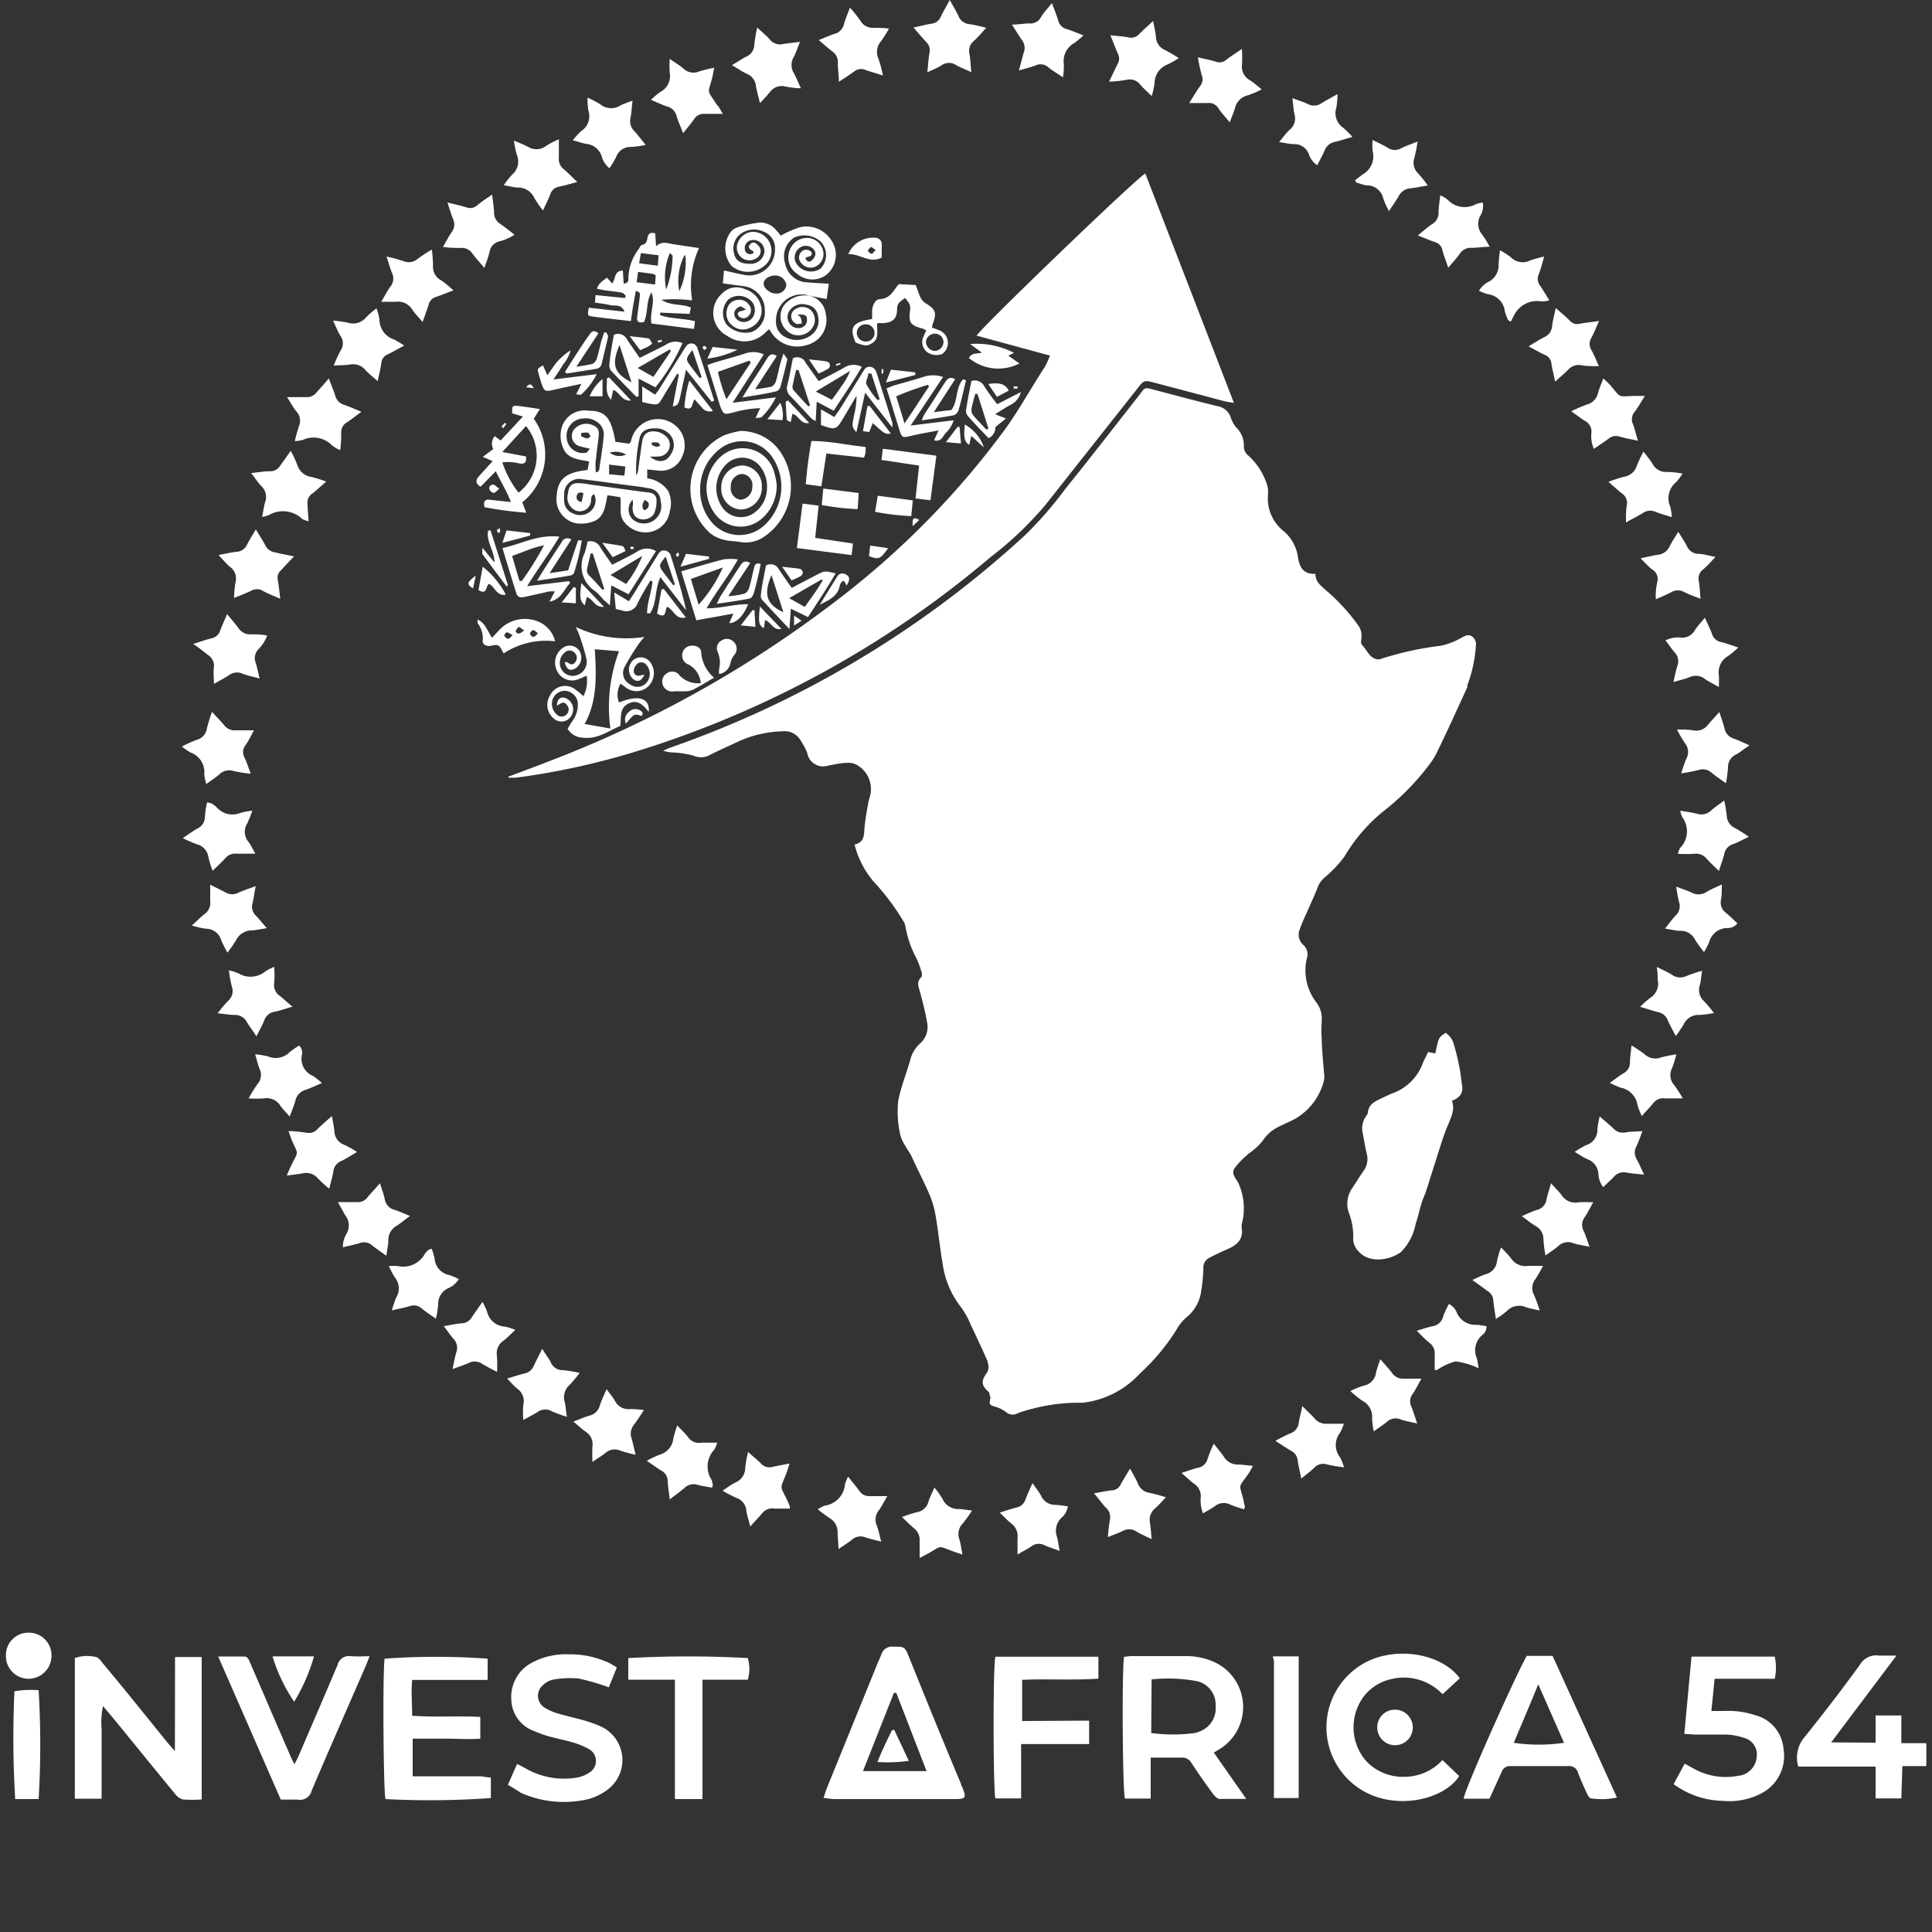 <svg id="Layer_1" data-name="Layer 1" xmlns="http://www.w3.org/2000/svg" viewBox="0 0 150 150"><rect x="0" y="0" width="150" height="150" fill="#333333" stroke="none"/><defs><style>.cls-1{fill:#fff;}</style></defs><path class="cls-1" d="M76.81,108.11c-.62-.51-.66-.88-.22-1.48a.82.82,0,0,0,.16-.52,2,2,0,0,0-.2-.71c-.38-.85-.78-1.7-1.18-2.54a6.16,6.16,0,0,0-.75-1.36A7.07,7.07,0,0,1,73.17,98c-.2-1.14-.31-2.3-.5-3.44a7.77,7.77,0,0,0-.43-1.64c-.44-1.06-1-2.1-1.47-3.15-.14-.28-.34-.54-.49-.82a2.81,2.81,0,0,1-.39-.87,8.1,8.1,0,0,1-.15-2.63c.23-1.15.69-2.24,1-3.4A2.68,2.68,0,0,1,71.45,81,1.69,1.69,0,0,0,72,79.49c-.14-.82-.34-1.63-.56-2.44-.11-.41-.32-.77.07-1.16.1-.09.08-.37,0-.55a6.66,6.66,0,0,0-.39-1A8.21,8.21,0,0,1,70.31,72a1.16,1.16,0,0,0-.21-.54,18,18,0,0,0-2.26-3,7.06,7.06,0,0,1-1.49-2.89c.72-.17.73-.65.76-1.2a19.14,19.14,0,0,1,.3-2c0-.17.09-.33.12-.5a2.14,2.14,0,0,0-1.06-2.51,1.28,1.28,0,0,0-.7-.13c-.49,0-1,.13-1.47.21a1.25,1.25,0,0,1-1.63-1,5.78,5.78,0,0,0-.54-1,1.43,1.43,0,0,0-1.4-.66,8.76,8.76,0,0,0-3.23.71c-.78.37-1.57.71-2.34,1.1a1.43,1.43,0,0,1-1.32.08,7,7,0,0,0-1.67-.25,2.5,2.5,0,0,1-.68-.14c.19-.08.37-.17.57-.24A79.17,79.17,0,0,0,79.61,41.53,29.36,29.36,0,0,0,82.68,38c1.93-2.4,3.82-4.84,5.73-7.27.53-.68.36-.69,1.34-.43,1.59.42,3.19.85,4.8,1.24a1.29,1.29,0,0,1,1,.86,2.45,2.45,0,0,0,.42.78,1.93,1.93,0,0,1,.6,1.52.91.91,0,0,0,.36.68,5.12,5.12,0,0,1,1.4,2.13,2,2,0,0,1,.12.87,3.22,3.22,0,0,0,1.17,2.82,3.27,3.27,0,0,1,1.16,2.09c.12.77.42,1.31,1.35,1.26,0,.66.44.92.84,1.3a15,15,0,0,1,2.52,2.76,1.37,1.37,0,0,1,.22.83c0,.24-.13.46.07.67.35.37.53.92,1.08,1.07a.72.72,0,0,0,.43-.05,25,25,0,0,1,4.61-1,5.67,5.67,0,0,0,1.63-.65c.26-.13.47-.25.74-.08a.73.73,0,0,1,.32.7,10.74,10.74,0,0,1-.67,3.12,1.21,1.21,0,0,1,0,.14c-.77,1.67-1.53,3.36-2.33,5a6.25,6.25,0,0,1-.8,1.24A19.2,19.2,0,0,1,107.39,63a13.12,13.12,0,0,0-3,3.49,9.35,9.35,0,0,1-1.56,1.65,1.84,1.84,0,0,0-.53.76c-.25.67-.57,1.31-.86,2a12.65,12.65,0,0,0-.59,1.43,1.09,1.09,0,0,0,.38,1.07,1,1,0,0,1,.22,1.06,4.09,4.09,0,0,0,.79,3.42,2,2,0,0,1,.38,1.23c0,.5-.07,1,0,1.48,0,.89.11,1.77.17,2.66a1.81,1.81,0,0,1,0,.65,4.8,4.8,0,0,1-2.19,2.94c-.46.25-.94.44-1.4.68a3.09,3.09,0,0,0-1.19,1.08,4.1,4.1,0,0,1-.73.71c-.16.15-.36.26-.51.42a5.75,5.75,0,0,0-.94,1c-.27.48.24.86.38,1.27a4.71,4.71,0,0,1,.21,3,1.3,1.3,0,0,0,0,.44c.09.84-.43,1.24-1.11,1.54-.5.22-1,.45-1.46.7a.83.83,0,0,0-.42.8,13,13,0,0,1-.17,1.76,3.12,3.12,0,0,1-1.1,2,3.58,3.58,0,0,0-.82,1,16.14,16.14,0,0,1-2.83,3.39,7.11,7.11,0,0,1-4.46,2.28,14.32,14.32,0,0,0-3.92.47,10.19,10.19,0,0,0-1.11.34.77.77,0,0,1-.88-.06,2.39,2.39,0,0,0-.77-.41c-.57-.18-.58-.16-.47-.75Q76.8,108.2,76.81,108.11Z"/><path class="cls-1" d="M39.47,60.3c1.06-.4,2.12-.79,3.17-1.2A88.42,88.42,0,0,0,64.8,46.74,65.27,65.27,0,0,0,78.06,33.29c1.11-1.54,2-3.19,3.06-4.8a7.63,7.63,0,0,0,.4-.88l-5.7-1.55c.44-.71,12.43-12.25,13.1-12.59L95.8,31.28c-.32-.05-.53-.08-.74-.13L89.7,29.73c-.88-.23-.88-.23-1.42.47l-7.16,9.06a27.34,27.34,0,0,1-4.22,4,78,78,0,0,1-27.25,15,57.22,57.22,0,0,1-9.59,2.12c-.19,0-.39,0-.58,0Z"/><path class="cls-1" d="M110.87,81.68l.57.11c.25-1.24.25-1.24.8-1.6a1.56,1.56,0,0,1,.65.94c.16.54.29,1.09.4,1.64s.15,1,.23,1.52-.13.93-.79,1.17a2.65,2.65,0,0,1,.1.55,2.75,2.75,0,0,1-.15.69c-.17.46-.38.9-.54,1.36-.27.76-.5,1.54-.75,2.31s-.44,1.41-.67,2.11c-.11.33-.27.64-.37,1-.16.51-.25,1-.44,1.55a4.25,4.25,0,0,1-1.13,2.17c-.82.62-2.41.92-3.26,0a1.43,1.43,0,0,1-.46-1,5,5,0,0,0-.32-2,2.11,2.11,0,0,1,.28-2c.29-.43.55-.88.85-1.3a1.54,1.54,0,0,0,.24-1.33c-.12-.53-.21-1.06-.31-1.6a1.59,1.59,0,0,1,.28-1.33c0-.06.11-.12.11-.19.06-.85.75-1,1.36-1.32.23-.1.45-.21.68-.29a3.91,3.91,0,0,0,2.26-2.36C110.6,82.24,110.73,82,110.87,81.68Z"/><path class="cls-1" d="M13.59,128.65h2.07v11.06a10.22,10.22,0,0,1-1.47,0,1.2,1.2,0,0,1-.62-.46c-1.55-1.88-3.09-3.78-4.63-5.67L8,132.46a5.93,5.93,0,0,0-.11,1.8c0,.59,0,1.19,0,1.78v3.61H5.81q0-5.47,0-10.92a2.91,2.91,0,0,1,1.59-.09c.22,0,.43.3.59.51,1.68,2,3.34,4.08,5,6.13l.59.68Z"/><path class="cls-1" d="M94.24,136.07l2.52,3.6c-.81,0-1.45,0-2.07,0-.19,0-.4-.25-.54-.43-.57-.78-1.12-1.56-1.65-2.37a.81.81,0,0,0-.78-.41c-.76,0-1.52,0-2.38,0v3.18h-2c-.18-.48-.25-9.82-.07-11a4.87,4.87,0,0,1,.55-.06h4.29a5.2,5.2,0,0,1,2.35.55,3.84,3.84,0,0,1,.31,6.62Zm-4.86-1.52a12.49,12.49,0,0,0,3.4,0,1.31,1.31,0,0,0,.28-.09,1.92,1.92,0,0,0,1.32-2A1.87,1.87,0,0,0,93,130.54a12,12,0,0,0-3.59-.15Z"/><path class="cls-1" d="M63.94,139.59c.12-.36.18-.57.26-.77l4-9.84c.07-.16.15-.32.21-.48a.88.88,0,0,1,1-.65c.79,0,.84,0,1.15.76q2,5,4.06,9.91c0,.1.07.19.11.28.31.79.25.88-.62.88H64.83C64.57,139.68,64.31,139.63,63.94,139.59Zm8-2.08-2.35-6.07H69.4L67,137.51Z"/><path class="cls-1" d="M38.11,138v1.6a66.26,66.26,0,0,1-8.18.08c-.16-.51-.23-9.76-.07-10.9a55.05,55.05,0,0,1,8,0v1.65H32c-.09.94,0,1.81,0,2.78,1.78.13,3.52,0,5.29.09v1.69c-.87.07-1.75,0-2.63,0s-1.71,0-2.62,0v2.92c.28,0,.55,0,.81,0h4.51C37.53,137.93,37.8,138,38.11,138Z"/><path class="cls-1" d="M59.71,25.56l-.24.21a2.28,2.28,0,0,1-3,.31,2,2,0,0,1-.42-3.28,1.55,1.55,0,0,1,1.78-.35A1.8,1.8,0,0,1,59.13,24a1.44,1.44,0,0,1-.86,1.43,1.24,1.24,0,0,1-1.45-.19A1.16,1.16,0,0,1,56.45,24a.91.91,0,0,1,.77-.71.9.9,0,0,1,.92.36.64.64,0,0,1-.32,1.05.53.53,0,0,1-.48-.17c-.14-.21,0-.36.26-.39l.33-.11c-.23-.12-.39-.27-.48-.23a.73.73,0,0,0-.41.36c-.17.49.35.95.89.82a.85.85,0,0,0,.66-.73,1,1,0,0,0-.4-1,1.34,1.34,0,0,0-1.64,0,1.56,1.56,0,0,0-.17,1.91,2,2,0,0,0,2,.61,1.65,1.65,0,0,0,1-1.67,1.86,1.86,0,0,0-1.65-1.88L56.12,22l.09-1c.61.13,1.13.27,1.66.36a2,2,0,0,0,2.3-2.05,1.37,1.37,0,0,0-.89-1.33,1.78,1.78,0,0,0-1.82.21A1.43,1.43,0,0,0,57,19.71c.11.53.52.77,1.18.77a1.08,1.08,0,0,0,1.14-.76.86.86,0,0,0-1-1.07.62.62,0,0,0-.49.72.41.41,0,0,0,.67.27c0-.07,0-.14-.05-.15-.26-.13-.44-.32-.17-.56s.46,0,.63.17a.61.61,0,0,1-.13.91,1,1,0,0,1-1.11.06,1,1,0,0,1-.45-1A1.32,1.32,0,0,1,58.42,18a1.45,1.45,0,0,1,1.4,1,1.49,1.49,0,0,1-.5,1.66,2,2,0,0,1-2.51,0A2.14,2.14,0,0,1,56.74,18a1.15,1.15,0,0,1,.54-.36,10.45,10.45,0,0,1,1.66-.36,1.58,1.58,0,0,1,1.31.58,5.42,5.42,0,0,1,.37.44,7.23,7.23,0,0,1,1.5-.66,2.28,2.28,0,0,1,2.35.91,2,2,0,0,1-.33,2.8,1.81,1.81,0,0,1-2.26-.1,1.52,1.52,0,0,1-.54-1.9,1.44,1.44,0,0,1,1.49-.87,1.3,1.3,0,0,1,1.1,1.14,1.08,1.08,0,0,1-.69,1.11.93.93,0,0,1-1.05-.33.62.62,0,0,1,.28-1,.58.58,0,0,1,.5.14c.15.22,0,.36-.25.4a.82.82,0,0,0-.19.09c.08.27.28.34.45.22a.8.8,0,0,0,.33-.52c0-.44-.5-.75-1-.61a.93.93,0,0,0-.55,1.21,1.34,1.34,0,0,0,1.94.53,1.51,1.51,0,0,0,0-2.12,1.92,1.92,0,0,0-2.07-.28,1.75,1.75,0,0,0-.67,2,1.79,1.79,0,0,0,1.72,1.46c.54.05,1.07.07,1.67.11l-.17,1.19c-.58-.12-1.11-.2-1.62-.34a2,2,0,0,0-2.31,2,1.32,1.32,0,0,0,.78,1.32A1.85,1.85,0,0,0,63,26a1.36,1.36,0,0,0,.51-1.45,1,1,0,0,0-.88-.89,1.2,1.2,0,0,0-1.27.38.89.89,0,0,0-.11,1,.82.82,0,0,0,.8.43.62.62,0,0,0,.6-.7c0-.3-.18-.38-.73-.34.12.11.22.16.25.25a2,2,0,0,1,.09.44c-.16,0-.35.09-.47,0a.63.63,0,0,1-.07-1.1,1,1,0,0,1,1.16,0,1.06,1.06,0,0,1,.31,1.21,1.32,1.32,0,0,1-1.65.73,1.51,1.51,0,0,1-.7-2.22,2.08,2.08,0,0,1,2-.78,1.65,1.65,0,0,1,1.28,1.46,2,2,0,0,1-1.49,2.37,2.39,2.39,0,0,1-2.76-1C59.85,25.73,59.79,25.67,59.71,25.56Zm.46-4.17c-.45,0-.87.28-.88.62s.45.77.93.78a.75.75,0,0,0,.83-.67A.86.86,0,0,0,60.17,21.39Z"/><path class="cls-1" d="M115.64,139.65h-2c0-.56,4.08-9.69,4.9-11.09h2l5,11a5.85,5.85,0,0,1-2,.07c-.12,0-.25-.22-.32-.36-.25-.54-.49-1.08-.7-1.63a.7.7,0,0,0-.77-.52c-1.48,0-3,0-4.44,0a.68.68,0,0,0-.73.47C116.26,138.29,115.94,139,115.64,139.65Zm1.89-4.34a13.34,13.34,0,0,0,3.9,0l-2-4.54C118.78,132.37,118.15,133.83,117.53,135.31Z"/><path class="cls-1" d="M39.43,138.57l.72-1.62.61.32a6,6,0,0,0,3.92.76,2.5,2.5,0,0,0,1.08-.41,1.05,1.05,0,0,0,0-1.8,5.86,5.86,0,0,0-1.29-.54c-.61-.18-1.24-.3-1.86-.47a8.63,8.63,0,0,1-1.11-.4A2.66,2.66,0,0,1,39.7,132a3,3,0,0,1,1.56-2.89,5.57,5.57,0,0,1,2.85-.67,7.18,7.18,0,0,1,3.16.66c.19.09.37.21.62.36L47.27,131a19.3,19.3,0,0,0-2.34-.68,7.35,7.35,0,0,0-2,.09,1.58,1.58,0,0,0-.76.41,1.08,1.08,0,0,0,.13,1.77,4,4,0,0,0,1,.44c.71.21,1.43.36,2.14.57a9.37,9.37,0,0,1,1.25.46,2.87,2.87,0,0,1,.48,4.89,4.4,4.4,0,0,1-2.1.85,8.22,8.22,0,0,1-4.62-.6C40.15,139,39.84,138.81,39.43,138.57Z"/><path class="cls-1" d="M50.25,36.45l0,.69a2.3,2.3,0,0,1,1.64,1A2.22,2.22,0,0,1,52,39.7a1.89,1.89,0,0,1-2,1.63,2.08,2.08,0,0,1-1.57-.85c-.41-.56-.16-1.2-.27-1.88l-1-.15c-.16.81-.23,1.65-1,2a2.76,2.76,0,0,1-1.42.18,1.9,1.9,0,0,1-1.52-2.14c.09-1.3.7-1.82,2.4-2l.12-.66c-.8-.16-1.65-.2-2-1a2.41,2.41,0,0,1-.16-1.52,1.86,1.86,0,0,1,2.13-1.42c1.31,0,1.75.55,2.07,2.41l1.08.15c.07-.11.12-.14.13-.19a2.12,2.12,0,0,1,3.5-1.18,2,2,0,0,1,.48,2.35,1.76,1.76,0,0,1-1.9,1.1ZM49.12,38.8a1.07,1.07,0,0,0,0,1.52,1.35,1.35,0,0,0,2.17-1.41,1,1,0,0,0-.93-1c-.46-.1-.93-.15-1.39-.21-1.25-.16-2.49-.34-3.74-.49a1.17,1.17,0,0,0-1.43,1.21,3.27,3.27,0,0,0,0,.44,1.06,1.06,0,0,0,.68,1,1.26,1.26,0,0,0,1.33-.13,1.12,1.12,0,0,0,.32-1.36c-.31.12-.2.42-.26.63a.87.87,0,0,1-1.46.45,1.11,1.11,0,0,1-.31-1.15c.07-.61.32-.83.93-.78.34,0,.69.09,1,.13,1.39.19,2.78.39,4.18.57.36,0,.74.16.76.56a2.4,2.4,0,0,1-.2,1.12,1,1,0,0,1-1.1.39c-.39-.12-.55-.38-.56-.92C49.16,39.17,49.14,39,49.12,38.8Zm-2.87-2.15h.16c0-.06.11-.11.11-.17.13-.9.28-1.8.36-2.71a1.22,1.22,0,0,0-.24-.75,1.52,1.52,0,0,0-1.37-.53A1.34,1.34,0,0,0,44,34a1.25,1.25,0,0,0,1.49,1.15c.1,0,.17-.16.31-.31-.33-.08-.57-.13-.8-.2a.82.82,0,0,1-.42-1.31A1.24,1.24,0,0,1,46,33c.44.18.55.4.47,1s-.17,1.31-.24,2C46.23,36.19,46.25,36.42,46.25,36.65Zm4.2-1.2c.71.56,1.34.42,1.69-.27a1.23,1.23,0,0,0,0-1.27,1.46,1.46,0,0,0-1.34-.65c-.5,0-1,.14-1.14.74a11.74,11.74,0,0,0-.27,2.9.82.82,0,0,0,.15-.39c.1-.7.19-1.41.3-2.12.06-.4.17-.78.65-.88a1.43,1.43,0,0,1,1.37.54.9.9,0,0,1-.73,1.39C50.89,35.46,50.67,35.45,50.45,35.45Zm-3.16.62v.75l1.19.11.07-.71Zm-2.17-2.44v.23a1.85,1.85,0,0,0,.44.18c.09,0,.2-.09.3-.14-.07-.11-.13-.29-.22-.31A1.49,1.49,0,0,0,45.12,33.63Zm3.49,1.66a1.63,1.63,0,0,0-1.27-.15A1.2,1.2,0,0,0,48.61,35.29Zm-3.31,3c-.32-.13-.47,0-.52.19s0,.45.38.49ZM50,39.61a.43.43,0,0,0,.36-.53c0-.09-.17-.16-.3-.28C49.89,39.1,49.78,39.32,50,39.61Zm1.27-5c-.08-.12-.13-.24-.19-.25a1.49,1.49,0,0,0-.47,0,.31.31,0,0,0,0,.19,1.34,1.34,0,0,0,.38.14C51,34.72,51.11,34.65,51.25,34.61Z"/><path class="cls-1" d="M129.94,138.52l.86-1.59.67.37a5.12,5.12,0,0,0,3.51.57,1.58,1.58,0,0,0,1.41-1.48,1.32,1.32,0,0,0-.91-1.44,5.11,5.11,0,0,0-1.44-.28c-.81,0-1.63,0-2.44,0l-.83-.05c.19-2,.37-4,.56-6h6.46a4,4,0,0,1,0,1.72h-4.67c-.08.85-.16,1.62-.25,2.5l1,0a6.57,6.57,0,0,1,2.41.33,2.93,2.93,0,0,1,2.19,2.61,3.26,3.26,0,0,1-1.67,3.43,5.32,5.32,0,0,1-3,.61A6.68,6.68,0,0,1,129.94,138.52Z"/><path class="cls-1" d="M113.34,130.3,112,131.54a4.13,4.13,0,0,0-4-1.17,3.67,3.67,0,0,0-2.13,1.36,4,4,0,0,0,.2,5,3.92,3.92,0,0,0,3,1.22,4,4,0,0,0,2.92-1.3l1.3,1.24c-.92,1.48-3.71,2.45-6.3,1.66a5.7,5.7,0,0,1-.33-10.77C109,127.92,112,128.51,113.34,130.3Z"/><path class="cls-1" d="M28.7,128.59c-.17.41-.25.64-.35.86-1.39,3.19-2.79,6.37-4.15,9.57a.93.93,0,0,1-1.1.7c-.41,0-.83,0-1.3,0l-4.86-11.11c.78,0,1.41,0,2,0,.31,0,.38.26.48.49.54,1.24,1.08,2.49,1.61,3.73l1.5,3.46c.08.2.19.4.33.69.15-.29.26-.5.35-.71,1-2.33,2-4.65,3-7a.9.9,0,0,1,1-.69C27.73,128.63,28.14,128.59,28.7,128.59Z"/><path class="cls-1" d="M145.62,135.3v-2.11h2v2.15h1.94v1.78h-1.86l-.08,2.51h-2v-2.47h-6A2.44,2.44,0,0,1,140,135c1.51-1.88,3-3.81,4.41-5.76a1.45,1.45,0,0,1,1.48-.7c.38,0,.77,0,1.35,0l-5.07,6.74Z"/><path class="cls-1" d="M84.56,133.59v1.82H79.28v4.22h-2c-.17-.56-.2-10.18,0-11h8v1.7c-2,.14-3.92,0-5.92.09v3.2Z"/><path class="cls-1" d="M54.54,139.68H52.4v-9.27H48.78v-1.68a86.56,86.56,0,0,1,9.28,0,3,3,0,0,1,0,1.68H54.54Z"/><path class="cls-1" d="M50,25c-.4.09-.58,0-.53-.4s.14-1,.2-1.54c0-.18.1-.41-.31-.46-.06.37-.13.74-.2,1.12s-.11.76-.18,1.21l-1.23-.14c-.58-.07-1.17-.13-1.76-.22-.39-.06-.39-.09-.27-.68l2.77.31c-.28-.64-.76-.42-1.11-.51s-.77-.13-1.19-.2l.05-.58,2.28.23.07-.18c-.1-.08-.2-.22-.31-.24-.44-.08-.88-.12-1.32-.18l-.61-.12c.13-.46.48-.63.78-.86l.4.45c.29-.37.14-1,.83-1l.06,1c.39,0,.37-.29.37-.47a3.85,3.85,0,0,1,.79-2.19c.08-.12.15-.31.26-.33.35-.07.39-.33.44-.6s.23-.42.59-.3l.07,1c.45-.43.89-.23,1.33-.16l2,.3a7.05,7.05,0,0,0-.53,4.06,11.94,11.94,0,0,0-2.38-.05c.69.49,1.53.29,2.28.61l-.1.49-2.28-.1a1,1,0,0,0,0,.2c.85.3,1.78.23,2.7.47l-.08.6-3.3-.42c-.16-.83.32-1.64,0-2.42C50.14,23.42,50.34,24.25,50,25Zm-.46-3.89-.11.8,1.43.18.05-.72a1.45,1.45,0,0,0-.23-.11Zm3.61-1.3a4.28,4.28,0,0,0-.41,2.8,5.22,5.22,0,0,0,.5-2.36A1.64,1.64,0,0,0,53.19,19.81ZM52,19.65a4.93,4.93,0,0,0-.28,2.82,7.35,7.35,0,0,0,.5-2.58C52.23,19.81,52.11,19.74,52,19.65Zm-2.24,0-.14.79,1.45.19.06-.81Z"/><path class="cls-1" d="M43.84,51.41c.07,0,.16,0,.2,0,.22.18.44.26.62,0a.53.53,0,0,0-.06-.74.52.52,0,0,0-.68-.07,1.06,1.06,0,0,0-.43,1.1,1,1,0,0,0,.88.77,1.1,1.1,0,0,0,1.17-1.28A17.42,17.42,0,0,0,45,49.37c-.06-.18-.14-.34-.29-.69a9.16,9.16,0,0,0,5.33.77,5.62,5.62,0,0,0-.44.53,18.73,18.73,0,0,0-1.08,1.75,1,1,0,0,0,.42,1.42A.94.94,0,0,0,50.2,53a1.06,1.06,0,0,0,0-1.36.5.5,0,0,0-.66-.15.84.84,0,0,0-.33.53.36.36,0,0,0,.45.43l.37-.07c-.23.54-.59.62-.94.28a1,1,0,0,1,0-1.34.91.91,0,0,1,1.32,0,1.41,1.41,0,0,1,.08,1.78,1.32,1.32,0,0,1-1.71.4c-.21-.12-.4-.28-.6-.42a1.67,1.67,0,0,0-.12,1.46c1.52-.61,2.4-.36,2.31.73-.43-.51-.84-1-1.57-.65s-.55,1.07-.64,1.74c-.93.39-1.78,1.07-2.94.91a1.4,1.4,0,0,1-1.15-.69c.12-.21.27-.46.43-.69a2.08,2.08,0,0,0,.35-1.41,1.06,1.06,0,0,0-.92-.84,1,1,0,0,0-1,.6,1.1,1.1,0,0,0,.28,1.22.54.54,0,0,0,.79,0,.53.53,0,0,0,0-.74c-.27-.36-.51-.05-.76.07,0-.52.3-.76.74-.56a.94.94,0,0,1,.42,1.26.88.88,0,0,1-1.25.41A1.38,1.38,0,0,1,42.7,54a1.3,1.3,0,0,1,1.89-.53,8.28,8.28,0,0,1,.71.58,2.68,2.68,0,0,0,.25-1.59c-.27.11-.48.22-.71.3A1.3,1.3,0,0,1,43.21,52a1.39,1.39,0,0,1,.62-1.78.9.9,0,0,1,1.2.39,1,1,0,0,1-.35,1.28C44.26,52.13,44,52,43.84,51.41Zm3.55,5.15a12.37,12.37,0,0,1,.67-6l-1.88-.15c.12,2,.21,4-.79,5.8Z"/><path class="cls-1" d="M98.83,128.6h2v11H98.91l0,0s0,0,0-.06a2.23,2.23,0,0,1,0-.36V128.94A2,2,0,0,1,98.83,128.6Z"/><path class="cls-1" d="M3,139.68H1.18a79.5,79.5,0,0,1-.06-8.37A7.65,7.65,0,0,1,3,131.23,71.5,71.5,0,0,1,3,139.68Z"/><path class="cls-1" d="M57.48,33.46a3.77,3.77,0,0,1,2.83,1.26,4.73,4.73,0,0,1-.91,6.9,2.53,2.53,0,0,1-1.89.47c-.43-.08-.89-.07-1.31-.18a2.83,2.83,0,0,1-1.05-.5,4.62,4.62,0,0,1,1.06-7.61A7.2,7.2,0,0,1,57.48,33.46ZM54.36,38a3.83,3.83,0,0,0,.72,2.32,2.84,2.84,0,0,0,4.12.59,4.07,4.07,0,0,0,.77-5.4,2.82,2.82,0,0,0-4.22-.54A3.94,3.94,0,0,0,54.36,38Z"/><path class="cls-1" d="M40.55,39l.31.81a29.47,29.47,0,0,1-3.24-.43c-.1-.4,0-.63.39-.58l1.66.18c-.34-.87-.77-1.56-1.18-2.39l-1.18,1.2c-.41-.25-.39-.52-.13-.81l1.07-1.18-.77-.33.82-.61a.89.89,0,0,1,.11-1l.46.34,1.73-1.86-.84-.25c0-.57,0-.61.46-.57s1.07.15,1.7.24l-.48.75A4.77,4.77,0,0,1,40.55,39ZM39,35.09l1.84.35c.06.54-.18.6-.53.54A3.48,3.48,0,0,0,39,35.9a7.81,7.81,0,0,0,1.26,2.35,3.62,3.62,0,0,0,.58-5.17Z"/><path class="cls-1" d="M72,5.61c.06-.62.09-1.08.17-1.54a.87.87,0,0,0-.25-.8c-.32-.34-.61-.69-1-1.13.55-.12,1-.24,1.4-.3a.87.87,0,0,0,.72-.54c.19-.4.42-.78.7-1.3.27.48.49.85.67,1.24a1,1,0,0,0,.83.63,11.57,11.57,0,0,1,1.32.29c-.36.41-.64.75-1,1.06a1,1,0,0,0-.3.93c.09.43.09.87.15,1.45-.46-.21-.84-.35-1.18-.55a1,1,0,0,0-1.1,0C72.87,5.24,72.5,5.38,72,5.61Z"/><path class="cls-1" d="M38.21,15.11c.06.55.14,1,.15,1.41a1,1,0,0,0,.46.85c.37.25.71.53,1.13.85a3.78,3.78,0,0,1-1.18.52,1,1,0,0,0-.76.8c-.08.38-.23.74-.4,1.26-.36-.42-.65-.74-.91-1.08a1,1,0,0,0-.93-.47c-.41,0-.82,0-1.38-.08.26-.44.44-.81.67-1.13a1,1,0,0,0,.13-1c-.16-.38-.27-.77-.45-1.32.59.15,1,.23,1.47.38a.83.83,0,0,0,.82-.14C37.38,15.66,37.75,15.42,38.21,15.11Z"/><path class="cls-1" d="M79.11,5.47c.16-.59.26-1,.39-1.44a1,1,0,0,0-.15-.91c-.25-.35-.47-.73-.78-1.21.55,0,1-.1,1.37-.09a.91.91,0,0,0,.86-.45C81,1,81.33.68,81.67.24c.2.54.37.94.49,1.36a.9.9,0,0,0,.64.65c.41.13.82.3,1.32.5a8.88,8.88,0,0,1-.69.58A1.6,1.6,0,0,0,82.6,5a6.5,6.5,0,0,1-.07,1c-.45-.3-.81-.51-1.13-.77a.91.91,0,0,0-1-.15C80.06,5.21,79.66,5.31,79.11,5.47Z"/><path class="cls-1" d="M25.53,29.38c.21.57.38.95.5,1.35a1,1,0,0,0,.69.7c.41.14.81.32,1.34.54-.44.32-.78.6-1.14.83a.87.87,0,0,0-.43.79c0,.41,0,.82-.08,1.36a3,3,0,0,1-.62-.36,2,2,0,0,0-2.29-.43,3.2,3.2,0,0,1-.61.09,11.15,11.15,0,0,1,.32-1.16A1.07,1.07,0,0,0,23,31.93c-.24-.3-.42-.64-.72-1.1.6,0,1.06,0,1.51,0a.89.89,0,0,0,.77-.35C24.86,30.15,25.15,29.83,25.53,29.38Z"/><path class="cls-1" d="M103.84,7.31a5.93,5.93,0,0,1-.09,1.07,1.35,1.35,0,0,0,.54,1.54,7.86,7.86,0,0,1,.71.71c-.51.15-.92.28-1.33.38a1.07,1.07,0,0,0-.82.66c-.16.38-.37.74-.58,1.16a1.64,1.64,0,0,1-.66-.88,1.18,1.18,0,0,0-1.14-.76c-.33,0-.67-.09-1.16-.16.35-.42.58-.75.87-1a1.12,1.12,0,0,0,.33-1.13c-.09-.38-.1-.78-.17-1.28.48.18.87.3,1.23.47A1,1,0,0,0,102.62,8C103,7.77,103.34,7.59,103.84,7.31Z"/><path class="cls-1" d="M56.12,8.84H54.7a.87.87,0,0,0-.81.41c-.24.34-.51.66-.85,1.09-.2-.51-.38-.91-.51-1.32a1,1,0,0,0-.73-.75c-.39-.13-.76-.31-1.26-.52a6.74,6.74,0,0,1,.74-.62A1.38,1.38,0,0,0,52,5.67a7.42,7.42,0,0,1,0-1.1c.44.31.77.5,1.06.75a1.12,1.12,0,0,0,1.22.23,10,10,0,0,1,1.17-.29c-.06.31-.1.54-.15.76-.34,1.32-.45.87.34,2.09C55.82,8.29,55.91,8.49,56.12,8.84Z"/><path class="cls-1" d="M115.66,19.16c-.59,0-1,.09-1.42.08a1,1,0,0,0-.88.43c-.25.36-.55.68-.92,1.12-.18-.54-.34-.94-.45-1.36a.83.83,0,0,0-.62-.65c-.39-.13-.77-.3-1.29-.5.43-.35.75-.64,1.11-.88a1,1,0,0,0,.5-.91c0-.42.08-.83.13-1.33a3,3,0,0,1,.56.33,1.8,1.8,0,0,0,2.21.36,3.16,3.16,0,0,1,.53-.13,1.45,1.45,0,0,1-.21,1.07,1.29,1.29,0,0,0,.17,1.43A9,9,0,0,1,115.66,19.16Z"/><path class="cls-1" d="M68.55,5.86c-.56-.18-1-.3-1.39-.44a.83.83,0,0,0-.83.12c-.35.26-.71.49-1.2.81,0-.59-.09-1-.08-1.45A1,1,0,0,0,64.63,4c-.33-.25-.64-.53-1.06-.89.47-.19.84-.36,1.22-.48a1,1,0,0,0,.73-.74c.11-.4.28-.79.47-1.3a11.71,11.71,0,0,1,.8,1,1.09,1.09,0,0,0,1,.57c.36,0,.73,0,1.23.06a9.5,9.5,0,0,1-.63,1,1.23,1.23,0,0,0-.2,1.3A9.26,9.26,0,0,1,68.55,5.86Z"/><path class="cls-1" d="M22.57,35a9.65,9.65,0,0,1,.51,1.08,1.32,1.32,0,0,0,1.11.95,10.27,10.27,0,0,1,1.14.36c-.42.36-.74.66-1.08.93a.82.82,0,0,0-.37.82c0,.42.05.83.08,1.33a2,2,0,0,1-.5-.18,2.15,2.15,0,0,0-2.58-.3,2.28,2.28,0,0,1-.53.14c.09-.42.13-.78.23-1.13a1.16,1.16,0,0,0-.3-1.27c-.25-.26-.45-.57-.78-1,.56-.06,1-.14,1.41-.14a.91.91,0,0,0,.86-.46C22,35.81,22.24,35.48,22.57,35Z"/><path class="cls-1" d="M25,84.09c-.5.2-.87.39-1.26.52a1.13,1.13,0,0,0-.81.86c-.1.37-.26.73-.44,1.22-.29-.34-.52-.56-.7-.81a1.27,1.27,0,0,0-1.32-.6,8.85,8.85,0,0,1-1.17,0,11.27,11.27,0,0,1,.68-1.1A1.07,1.07,0,0,0,20.16,83c-.14-.33-.21-.69-.35-1.15a7.42,7.42,0,0,1,1,.17,1.52,1.52,0,0,0,1.69-.34,4.93,4.93,0,0,1,.73-.5.78.78,0,0,1,.2.77,1.45,1.45,0,0,0,.9,1.6A6.5,6.5,0,0,1,25,84.09Z"/><path class="cls-1" d="M43.39,10.81c0,.55,0,1,0,1.42a1,1,0,0,0,.37.9c.34.28.64.6,1.06,1-.56.15-1,.28-1.4.36a.85.85,0,0,0-.69.58c-.15.39-.34.76-.57,1.27a7.62,7.62,0,0,1-.69-1,1.37,1.37,0,0,0-1.24-.78c-.33,0-.67-.11-1.12-.18a7.11,7.11,0,0,1,.65-.82A1.34,1.34,0,0,0,40.12,12a8.74,8.74,0,0,1-.22-1.08A12,12,0,0,1,41,11.4a1.22,1.22,0,0,0,1.38-.06A7.48,7.48,0,0,1,43.39,10.81Z"/><path class="cls-1" d="M25.86,24.89a10.54,10.54,0,0,1,1.13.16,1.32,1.32,0,0,0,1.45-.43,7.51,7.51,0,0,1,.79-.68,4.36,4.36,0,0,1,.23.87,1.63,1.63,0,0,0,1.14,1.55,8,8,0,0,1,.78.47c-.5.27-.88.49-1.27.68a.79.79,0,0,0-.5.66c-.06.44-.17.86-.29,1.42-.38-.34-.69-.58-.95-.86a1.23,1.23,0,0,0-1.18-.43c-.38.06-.77.05-1.28.08a11.43,11.43,0,0,1,.52-1.14,1,1,0,0,0,0-1.17C26.22,25.73,26.08,25.37,25.86,24.89Z"/><path class="cls-1" d="M30.19,98.3a4.35,4.35,0,0,1,.72,0A1.91,1.91,0,0,0,33,97.32a1.82,1.82,0,0,1,.31-.31s.09,0,.2-.07a4.68,4.68,0,0,1,.23.76A1.41,1.41,0,0,0,34.9,99a4.73,4.73,0,0,1,.72.31,1.82,1.82,0,0,1-.83.71,1.33,1.33,0,0,0-.77,1.24,6.24,6.24,0,0,1-.18,1.12c-.41-.29-.76-.51-1.07-.77a.94.94,0,0,0-1-.19c-.39.12-.81.19-1.35.32a9.12,9.12,0,0,1,.34-1,1.34,1.34,0,0,0-.11-1.57A7.85,7.85,0,0,1,30.19,98.3Z"/><path class="cls-1" d="M127.17,34.22c-.59-.13-1-.2-1.45-.33a.86.86,0,0,0-.83.17c-.35.26-.72.5-1.14.79a2.38,2.38,0,0,1-.19-1.26.94.94,0,0,0-.5-.91c-.33-.2-.64-.45-1.07-.75a12.21,12.21,0,0,1,1.21-.52,1.18,1.18,0,0,0,.87-.9c.1-.36.25-.69.41-1.13.21.2.37.34.51.49.91,1.06.54.91,1.91.87h.81c-.31.49-.52.87-.78,1.21a.91.91,0,0,0-.14,1C126.93,33.29,127,33.7,127.17,34.22Z"/><path class="cls-1" d="M15,50c.59-.19,1-.34,1.42-.44a.9.9,0,0,0,.68-.61c.14-.39.32-.76.53-1.27.35.42.63.74.88,1.08a1.06,1.06,0,0,0,.93.49c.41,0,.82,0,1.3.09a2.85,2.85,0,0,1-.7,1.09,1,1,0,0,0-.2,1c.12.36.19.74.32,1.25-.53-.15-.93-.22-1.31-.37a1.06,1.06,0,0,0-1.1.13c-.33.22-.68.39-1.14.66,0-.5-.06-.9,0-1.3a1,1,0,0,0-.45-.94C15.81,50.6,15.5,50.32,15,50Z"/><path class="cls-1" d="M22.83,43.2c-.42.43-.72.76-1,1.06a.79.79,0,0,0-.26.79c.08.43.12.87.19,1.44-.53-.24-1-.41-1.36-.62a.9.9,0,0,0-.91,0c-.39.19-.8.34-1.32.56a8.55,8.55,0,0,1,.12-1.25A1.1,1.1,0,0,0,17.84,44c-.27-.24-.51-.52-.87-.91.56-.1,1-.21,1.4-.25a.94.94,0,0,0,.81-.55c.18-.36.41-.71.68-1.19.29.48.53.84.73,1.22a1,1,0,0,0,.79.57C21.82,43,22.24,43.07,22.83,43.2Z"/><path class="cls-1" d="M105.2,14c.22-.16.43-.34.65-.49a1.6,1.6,0,0,0,.72-1.78,4.74,4.74,0,0,1,0-.86c.44.22.81.38,1.15.59a1,1,0,0,0,1.05.06c.37-.19.77-.32,1.29-.53a12.48,12.48,0,0,1-.24,1.24,1.15,1.15,0,0,0,.27,1.22,8.73,8.73,0,0,1,.76.95c-.52.09-.92.17-1.32.22a1.12,1.12,0,0,0-.94.61c-.2.36-.45.69-.75,1.16a6.46,6.46,0,0,1-.45-1,1.29,1.29,0,0,0-1.22-1c-.29,0-.56-.14-.85-.21Z"/><path class="cls-1" d="M26.23,93.33c.61,0,1.06,0,1.5,0A.9.9,0,0,0,28.5,93c.29-.35.61-.69,1-1.13.15.49.29.85.37,1.22a1,1,0,0,0,.73.83c.37.12.73.28,1.23.49-.42.3-.71.55-1,.74a1.27,1.27,0,0,0-.68,1.14c0,.36-.09.71-.15,1.21-.43-.31-.77-.54-1.09-.79a.94.94,0,0,0-1-.19c-.4.12-.81.2-1.29.32a2,2,0,0,1,.3-1.08,1.27,1.27,0,0,0-.14-1.44C26.61,94,26.47,93.75,26.23,93.33Z"/><path class="cls-1" d="M120.79,23.92c.45.39.79.67,1.11,1a.76.76,0,0,0,.73.22c.46-.09.92-.13,1.52-.22-.22.5-.38.9-.58,1.28a.9.9,0,0,0,0,1c.2.36.35.75.57,1.23-.54,0-1,0-1.4-.08a1.09,1.09,0,0,0-1,.37c-.29.29-.61.55-1,.91-.11-.55-.23-1-.29-1.4a.78.78,0,0,0-.5-.67c-.39-.18-.76-.4-1.27-.67.5-.3.86-.54,1.25-.73a1,1,0,0,0,.57-.79C120.55,24.9,120.66,24.5,120.79,23.92Z"/><path class="cls-1" d="M92.33,8c.36-.57.61-1,.87-1.35a.8.8,0,0,0,.12-.76C93.19,5.47,93.1,5,93,4.45c.55.13,1,.21,1.39.34a.82.82,0,0,0,.82-.15c.35-.27.72-.5,1.21-.84A10.23,10.23,0,0,1,96.43,5a1.21,1.21,0,0,0,.63,1.24c.28.18.54.41.9.7a8.06,8.06,0,0,1-1.08.46,1.33,1.33,0,0,0-1,1c-.09.33-.24.64-.4,1.1-.34-.41-.63-.72-.87-1.07A.86.86,0,0,0,93.74,8C93.33,8,92.92,8,92.33,8Z"/><path class="cls-1" d="M52,116.41c-.07-.57-.14-1-.16-1.43a.91.91,0,0,0-.46-.78c-.37-.23-.72-.48-1.16-.78a6.56,6.56,0,0,1,1-.48,1.46,1.46,0,0,0,1.06-1.27,9.67,9.67,0,0,1,.3-1c.35.37.63.63.86.93a1,1,0,0,0,1,.41c.38,0,.78,0,1.24,0a2.17,2.17,0,0,1-.23.55,1.9,1.9,0,0,0-.22,2.31,1.43,1.43,0,0,1,.11.43s0,.08-.06.2c-.37-.07-.75-.12-1.13-.22a1,1,0,0,0-1,.24C52.79,115.82,52.46,116.06,52,116.41Z"/><path class="cls-1" d="M62.11,3.25c-.2.49-.31.84-.48,1.17a1.2,1.2,0,0,0,0,1.25c.19.34.33.71.55,1.18-.48,0-.84-.07-1.19-.13a1.12,1.12,0,0,0-1.18.39A12.29,12.29,0,0,1,59,8c-.12-.52-.24-.92-.31-1.32A1.12,1.12,0,0,0,58,5.74c-.36-.17-.71-.41-1.17-.68.44-.26.76-.48,1.1-.66a1,1,0,0,0,.63-.91,11.57,11.57,0,0,1,.23-1.35c.42.39.74.65,1,.95a1,1,0,0,0,1,.33C61.17,3.36,61.56,3.32,62.11,3.25Z"/><path class="cls-1" d="M50.13,11.25a7.35,7.35,0,0,1-1.11.16,1.18,1.18,0,0,0-1.19.79,8,8,0,0,1-.51.86,1.79,1.79,0,0,1-.61-.94,1.39,1.39,0,0,0-1.19-.95c-.31-.05-.6-.16-1.05-.28a6,6,0,0,1,.65-.71,1.37,1.37,0,0,0,.56-1.6,6.82,6.82,0,0,1-.07-1,8.5,8.5,0,0,1,1,.52,1.32,1.32,0,0,0,1.57.08,9.23,9.23,0,0,1,.93-.36c-.06.53-.08.94-.16,1.34a1.08,1.08,0,0,0,.28,1C49.51,10.46,49.77,10.81,50.13,11.25Z"/><path class="cls-1" d="M126.24,40.56c0-.55,0-1,.07-1.36a.89.89,0,0,0-.38-.89c-.33-.25-.63-.54-1.05-.9a10.94,10.94,0,0,1,1.24-.4,1.21,1.21,0,0,0,.95-.82,11.77,11.77,0,0,1,.53-1.13c.27.36.51.63.69.93a1.16,1.16,0,0,0,1.13.65,7.37,7.37,0,0,1,1.21.13,4.57,4.57,0,0,1-.48.65,1.61,1.61,0,0,0-.47,1.92,4.69,4.69,0,0,1,.12.81c-.48-.15-.88-.26-1.26-.41a1,1,0,0,0-1,.1C127.14,40.08,126.74,40.28,126.24,40.56Z"/><path class="cls-1" d="M86.11,6.34c.28-.58.47-1,.68-1.41a.81.81,0,0,0,0-.77c-.19-.42-.35-.86-.58-1.42.54.06,1,.08,1.39.16a.84.84,0,0,0,.86-.27c.31-.31.64-.6,1.07-1,.09.5.18.87.22,1.25a1.14,1.14,0,0,0,.69,1,11.6,11.6,0,0,1,1.08.63,6.49,6.49,0,0,1-.88.5,1.56,1.56,0,0,0-1,1.45,7,7,0,0,1-.22,1c-.37-.36-.66-.62-.91-.91a1,1,0,0,0-1-.36A9.9,9.9,0,0,1,86.11,6.34Z"/><path class="cls-1" d="M114.31,99.38a10.74,10.74,0,0,1,1-.44,1.16,1.16,0,0,0,.91-1,8.13,8.13,0,0,1,.32-1.09,10.55,10.55,0,0,1,.78.85,1.32,1.32,0,0,0,1.33.58c.33,0,.67,0,1.15,0a11.07,11.07,0,0,1-.57,1,1.13,1.13,0,0,0-.11,1.3,11.45,11.45,0,0,1,.42,1.17c-.43-.1-.76-.16-1.07-.26a1.31,1.31,0,0,0-1.48.3,6.58,6.58,0,0,1-.85.61c-.08-.56-.16-1-.2-1.43a.87.87,0,0,0-.43-.72C115.18,100,114.81,99.73,114.31,99.38Z"/><path class="cls-1" d="M33.53,19.38a11.19,11.19,0,0,1,.09,1.26,1.16,1.16,0,0,0,.59,1.1c.33.21.61.47,1,.8-.54.21-.94.37-1.35.51a.82.82,0,0,0-.58.6c-.12.41-.28.82-.47,1.35-.31-.37-.58-.63-.78-.93a1.31,1.31,0,0,0-1.31-.64c-.31,0-.63,0-1.12,0,.28-.47.46-.83.69-1.15a1,1,0,0,0,.14-1.1c-.15-.36-.25-.75-.42-1.26a12.76,12.76,0,0,1,1.28.34,1.07,1.07,0,0,0,1.16-.18A11,11,0,0,1,33.53,19.38Z"/><path class="cls-1" d="M63.49,117.18a2.81,2.81,0,0,1,.54-.28,1.84,1.84,0,0,0,1.58-1.69,3.55,3.55,0,0,1,.24-.56c.32.41.61.74.86,1.09a.91.91,0,0,0,.81.42c.41,0,.82,0,1.37,0-.26.44-.43.79-.65,1.09a1.13,1.13,0,0,0-.17,1.18c.14.37.21.75.35,1.26-.48-.12-.88-.21-1.26-.34a1,1,0,0,0-1,.18c-.29.24-.63.44-1.06.74,0-.53-.07-.91-.07-1.29a1.24,1.24,0,0,0-.55-1.07A11.4,11.4,0,0,1,63.49,117.18Z"/><path class="cls-1" d="M19.59,62.94a9.38,9.38,0,0,1-.4,1,1.2,1.2,0,0,0,.11,1.43c.19.26.32.55.53.91-.56,0-1,0-1.47,0a1,1,0,0,0-.85.33c-.29.32-.61.62-1,1a7.35,7.35,0,0,1-.33-1.07,1.2,1.2,0,0,0-.92-1,11.48,11.48,0,0,1-1.07-.47c.44-.29.76-.53,1.11-.73a1,1,0,0,0,.61-.92,8.73,8.73,0,0,1,.16-1.11c.37,0,.57.2.77.39a1.62,1.62,0,0,0,1.81.42A5.78,5.78,0,0,1,19.59,62.94Z"/><path class="cls-1" d="M17.77,75.34a3.58,3.58,0,0,1,.78.25,1.8,1.8,0,0,0,2.06-.18,3.91,3.91,0,0,1,.68-.34,8.41,8.41,0,0,1,0,1.24,1,1,0,0,0,.42,1c.31.24.58.51,1,.85-.54.15-.95.3-1.38.39a1,1,0,0,0-.81.67c-.15.38-.36.73-.61,1.24-.3-.46-.55-.78-.76-1.13a1,1,0,0,0-.9-.53c-.4,0-.81-.08-1.36-.13.36-.44.59-.75.86-1A1,1,0,0,0,18,76.6,10.46,10.46,0,0,1,17.77,75.34Z"/><path class="cls-1" d="M127.38,43.35c.54-.12.94-.22,1.35-.28a1.12,1.12,0,0,0,.9-.65c.17-.36.4-.68.67-1.13.26.42.49.76.67,1.11a1,1,0,0,0,.86.6c.41,0,.81.14,1.36.24-.4.42-.68.75-1,1a.88.88,0,0,0-.3.85c.08.43.09.86.14,1.4-.5-.2-.89-.33-1.26-.52a1,1,0,0,0-1,0c-.36.2-.75.35-1.21.56a4.58,4.58,0,0,1,.12-1.37.86.86,0,0,0-.28-.86C128.06,44.08,127.77,43.75,127.38,43.35Z"/><path class="cls-1" d="M123.7,93.34c-.27.47-.43.82-.65,1.14a1,1,0,0,0-.09,1.1c.16.35.27.72.45,1.22-.51-.11-.9-.16-1.26-.28a1.08,1.08,0,0,0-1.16.22c-.27.24-.58.43-1,.73a10.58,10.58,0,0,1-.16-1.28,1.13,1.13,0,0,0-.6-1c-.34-.2-.64-.45-1.08-.77.45-.19.79-.36,1.14-.47a1,1,0,0,0,.79-.87c.08-.36.2-.71.35-1.21.33.38.61.64.83.94a1.24,1.24,0,0,0,1.2.55C122.84,93.31,123.2,93.34,123.7,93.34Z"/><path class="cls-1" d="M127.47,86.65a5.42,5.42,0,0,1-.34-.87,1.61,1.61,0,0,0-1.29-1.33c-.25-.08-.49-.21-.86-.37.42-.3.73-.55,1.08-.76a.93.93,0,0,0,.49-.84c0-.39.07-.78.12-1.31a10.18,10.18,0,0,1,1,.67,1.24,1.24,0,0,0,1.29.26,10.33,10.33,0,0,1,1.19-.24,8.68,8.68,0,0,1-.33,1.07,1.17,1.17,0,0,0,.19,1.35,10.22,10.22,0,0,1,.64,1c-.54,0-1,0-1.35,0a1,1,0,0,0-1,.44C128.07,86,127.81,86.26,127.47,86.65Z"/><path class="cls-1" d="M104.84,108a7.49,7.49,0,0,1,1-.41,1.18,1.18,0,0,0,1-1.06,10.64,10.64,0,0,1,.33-1c.36.42.66.74.92,1.08a1,1,0,0,0,.89.43c.41,0,.82,0,1.38,0-.27.47-.44.83-.67,1.17a.92.92,0,0,0-.11,1c.16.38.27.79.45,1.31-.49-.12-.9-.18-1.27-.31a1,1,0,0,0-1.1.2c-.28.23-.59.42-1,.72a5.55,5.55,0,0,1-.13-1,1.41,1.41,0,0,0-.78-1.39A10.18,10.18,0,0,1,104.84,108Z"/><path class="cls-1" d="M25.77,86.65c.08.49.16.82.19,1.16a1.16,1.16,0,0,0,.76,1.07,7.81,7.81,0,0,1,1,.56c-.46.27-.82.5-1.2.69a1,1,0,0,0-.64.83c-.06.41-.19.8-.32,1.33a10.58,10.58,0,0,1-.88-.8,1.18,1.18,0,0,0-1.19-.39c-.36.07-.72.1-1.23.17.14-.32.23-.53.33-.74.61-1.27.59-.78.07-2-.08-.2-.15-.41-.26-.71.54,0,1,.07,1.45.13a.84.84,0,0,0,.74-.23C24.94,87.37,25.29,87.07,25.77,86.65Z"/><path class="cls-1" d="M16.46,55.27c.42.45.73.77,1,1.1a1,1,0,0,0,.85.33c.43,0,.87,0,1.41,0-.24.43-.41.8-.64,1.13a.87.87,0,0,0-.09,1c.17.35.28.73.48,1.24a11.47,11.47,0,0,1-1.31-.2,1.09,1.09,0,0,0-1.14.26c-.28.24-.59.44-1,.74a3.45,3.45,0,0,1-.16-.76,1.62,1.62,0,0,0-1.05-1.68,4.72,4.72,0,0,1-.69-.47,11.77,11.77,0,0,1,1.15-.52,1.06,1.06,0,0,0,.79-.87A11.22,11.22,0,0,1,16.46,55.27Z"/><path class="cls-1" d="M14.89,71.86c.43-.38.7-.67,1-.9a1.06,1.06,0,0,0,.43-1c0-.38,0-.77,0-1.27.48.24.87.42,1.25.63a1,1,0,0,0,.91,0c.4-.18.81-.31,1.37-.52-.1.53-.15.93-.24,1.32a.92.92,0,0,0,.23.94c.29.3.54.63.88,1-.47.08-.82.15-1.18.18a1.34,1.34,0,0,0-1.19.72,9.72,9.72,0,0,1-.69,1,8.51,8.51,0,0,1-.5-1,1.21,1.21,0,0,0-1.09-.85C15.74,72.09,15.41,72,14.89,71.86Z"/><path class="cls-1" d="M119.89,19.92c-.16.54-.27,1-.42,1.37a.86.86,0,0,0,.11.9c.23.34.44.7.71,1.12a2.07,2.07,0,0,1-.56.1,2,2,0,0,0-2.2,1.11l-.24.46-.2-.13a4.06,4.06,0,0,1-.25-.66,1.51,1.51,0,0,0-1.34-1.35,4.53,4.53,0,0,1-.67-.26,1.85,1.85,0,0,1,.81-.74,1.41,1.41,0,0,0,.71-1.28,11.2,11.2,0,0,1,.11-1.13,6.63,6.63,0,0,1,.85.55,1.28,1.28,0,0,0,1.49.24A9.6,9.6,0,0,1,119.89,19.92Z"/><path class="cls-1" d="M50,109.48c-.3.43-.51.79-.76,1.11a1.1,1.1,0,0,0-.2,1.1c.11.37.18.75.31,1.26a11.8,11.8,0,0,1-1.18-.32,1.09,1.09,0,0,0-1.17.18c-.28.23-.61.41-1,.7a11.08,11.08,0,0,1,0-1.24,1.14,1.14,0,0,0-.54-1.12c-.3-.21-.56-.46-.94-.78.49-.18.84-.34,1.21-.45a1.11,1.11,0,0,0,.85-.83c.12-.38.31-.75.51-1.24.26.36.47.6.63.87a1.18,1.18,0,0,0,1.2.68A7.51,7.51,0,0,1,50,109.48Z"/><path class="cls-1" d="M38.59,106.52c-.49-.27-.84-.43-1.17-.64a1,1,0,0,0-1-.07c-.38.17-.77.29-1.29.49.12-.54.2-1,.31-1.34a1,1,0,0,0-.22-1c-.25-.28-.46-.61-.77-1,.57-.09,1-.19,1.42-.22a.93.93,0,0,0,.77-.48c.24-.37.5-.72.82-1.18a5.15,5.15,0,0,1,.35.74A1.51,1.51,0,0,0,39.21,103a4.61,4.61,0,0,1,.8.25c-.36.33-.62.61-.93.85a1.15,1.15,0,0,0-.5,1.14A10.07,10.07,0,0,1,38.59,106.52Z"/><path class="cls-1" d="M94.24,112.08c.31.42.57.71.77,1a1.26,1.26,0,0,0,1.1.63c.36,0,.71.06,1.17.1-.15.27-.24.44-.34.59-.84,1.2-.73.7-.38,2.14,0,.14.07.29.1.43a.84.84,0,0,1-.08.21,10.58,10.58,0,0,1-1.08-.37,1.1,1.1,0,0,0-1.18.13c-.27.2-.58.35-.92.56a2.85,2.85,0,0,1-.17-1.29,1.14,1.14,0,0,0-.5-1c-.31-.23-.6-.5-1-.85.5-.16.88-.31,1.27-.4a.94.94,0,0,0,.76-.71C93.88,112.92,94,112.57,94.24,112.08Z"/><path class="cls-1" d="M84.94,115.94c.57-.1,1-.19,1.38-.23a.78.78,0,0,0,.69-.46c.21-.38.44-.75.73-1.23.24.46.45.79.6,1.15a1.15,1.15,0,0,0,.93.74,11.08,11.08,0,0,1,1.25.34c-.33.34-.56.62-.83.85a1.15,1.15,0,0,0-.41,1.12c.07.38.08.77.13,1.28-.46-.23-.84-.39-1.19-.6a1,1,0,0,0-1-.06c-.35.18-.72.3-1.2.5a10.77,10.77,0,0,1,.15-1.32A1,1,0,0,0,85.8,117C85.53,116.68,85.29,116.36,84.94,115.94Z"/><path class="cls-1" d="M133.45,53.34c-.46-.26-.79-.42-1.09-.63a1.13,1.13,0,0,0-1.17-.14c-.36.15-.75.23-1.26.38a12.38,12.38,0,0,1,.29-1.22,1,1,0,0,0-.2-1.08c-.24-.27-.44-.58-.71-.93a2.14,2.14,0,0,1,1.26-.21,1.12,1.12,0,0,0,1-.55c.21-.33.47-.61.8-1,.21.49.4.85.54,1.23a.92.92,0,0,0,.71.66c.4.09.79.24,1.34.42a7.44,7.44,0,0,1-.78.66,1.44,1.44,0,0,0-.73,1.48A9.2,9.2,0,0,1,133.45,53.34Z"/><path class="cls-1" d="M45,106.59a9.47,9.47,0,0,1-.78.94,1.27,1.27,0,0,0-.37,1.34c.07.33.09.67.16,1.13a11.85,11.85,0,0,1-1.19-.44,1,1,0,0,0-1.11.09c-.31.19-.64.35-1.08.6a6.39,6.39,0,0,1,0-1.17,1.19,1.19,0,0,0-.49-1.28c-.25-.2-.45-.45-.77-.77.52-.15.92-.29,1.34-.39a1,1,0,0,0,.75-.63c.18-.4.39-.78.64-1.29.26.43.48.72.64,1a1,1,0,0,0,1,.66A12,12,0,0,1,45,106.59Z"/><path class="cls-1" d="M56.1,115.74c.4-.27.67-.48,1-.64a1.23,1.23,0,0,0,.76-1.15,9.75,9.75,0,0,1,.22-1.22c.4.36.72.61,1,.9a.91.91,0,0,0,.94.25c.38-.09.76-.15,1.28-.25-.1.3-.16.52-.24.74-.51,1.33-.53.87.06,2.11a4.89,4.89,0,0,1,.2.48s0,.09,0,.17c-.39,0-.78,0-1.17,0a1,1,0,0,0-1,.39c-.25.29-.53.57-.9,1-.12-.49-.25-.85-.3-1.22a1.13,1.13,0,0,0-.77-1A12,12,0,0,1,56.1,115.74Z"/><path class="cls-1" d="M124.2,86.68c.43.38.77.65,1.08.95a1,1,0,0,0,.93.29c.38-.07.78-.06,1.31-.1-.18.46-.29.82-.46,1.16a1,1,0,0,0,0,1c.2.36.36.74.59,1.22-.54-.06-1-.09-1.36-.16a1,1,0,0,0-1,.34c-.25.27-.53.51-.82.79a1.82,1.82,0,0,1-.37-1.06,1.31,1.31,0,0,0-.84-1.11c-.32-.13-.6-.33-1-.57a7.06,7.06,0,0,1,.88-.52,1.22,1.22,0,0,0,.88-1.22A6.6,6.6,0,0,1,124.2,86.68Z"/><path class="cls-1" d="M133.46,67.62c-.39-.38-.68-.64-.94-.93a1.07,1.07,0,0,0-1-.4,10.15,10.15,0,0,1-1.24,0,1.2,1.2,0,0,1,.16-.45,1.84,1.84,0,0,0,.16-2.41,3.13,3.13,0,0,1-.15-.48,11.85,11.85,0,0,1,1.27.22,1.11,1.11,0,0,0,1.15-.26c.27-.24.58-.45,1-.76a10.92,10.92,0,0,1,.19,1.15,1.12,1.12,0,0,0,.66,1,10.84,10.84,0,0,1,1.06.67c-.47.22-.82.42-1.2.56a1,1,0,0,0-.72.83C133.75,66.78,133.61,67.12,133.46,67.62Z"/><path class="cls-1" d="M134,60.81c-.45-.32-.79-.55-1.11-.81a1,1,0,0,0-1-.22,12.78,12.78,0,0,1-1.36.26,11.47,11.47,0,0,1,.38-1.1,1.09,1.09,0,0,0-.09-1.24,9.09,9.09,0,0,1-.62-1.06c.53,0,.91,0,1.29.07a1.13,1.13,0,0,0,1.11-.43c.24-.3.52-.57.89-1,.17.53.31.91.41,1.3a1,1,0,0,0,.64.74c.39.13.77.32,1.29.55-.41.27-.7.51-1,.69a1.07,1.07,0,0,0-.67,1A8.78,8.78,0,0,1,134,60.81Z"/><path class="cls-1" d="M101.11,109.17c.39.39.68.65.94.94a1.15,1.15,0,0,0,1,.43c.38,0,.78,0,1.29,0a4,4,0,0,1-.3.7,1.53,1.53,0,0,0,0,1.9,4.49,4.49,0,0,1,.31.78,11.67,11.67,0,0,1-1.32-.22.93.93,0,0,0-1,.27c-.28.26-.6.5-1,.82-.11-.55-.22-1-.28-1.4a.93.93,0,0,0-.51-.75c-.38-.22-.74-.47-1.22-.77a12,12,0,0,1,1.13-.57,1,1,0,0,0,.69-.86C100.9,110.07,101,109.72,101.11,109.17Z"/><path class="cls-1" d="M130.11,80.44c-.26-.49-.46-.85-.63-1.24a1,1,0,0,0-.75-.62c-.42-.1-.84-.25-1.39-.41a7.38,7.38,0,0,1,.79-.7,1.29,1.29,0,0,0,.57-1.4c0-.28,0-.58-.07-1,.47.24.84.4,1.18.61a1.1,1.1,0,0,0,1.12.1,12.32,12.32,0,0,1,1.22-.41c-.07.44-.09.78-.17,1.1a1.17,1.17,0,0,0,.33,1.27,11.25,11.25,0,0,1,.76.91,8.07,8.07,0,0,1-1.1.15,1.27,1.27,0,0,0-1.25.73A10.24,10.24,0,0,1,130.11,80.44Z"/><path class="cls-1" d="M130.14,68.84c.51.19.86.3,1.19.46a1.14,1.14,0,0,0,1.18-.06c.33-.2.69-.34,1.17-.57,0,.51,0,.87-.07,1.22a1,1,0,0,0,.41,1c.3.24.57.52.87.8a.94.94,0,0,1-.82.36,1.49,1.49,0,0,0-1.38,1.12,6.15,6.15,0,0,1-.39.75,9.76,9.76,0,0,1-.72-1,1.22,1.22,0,0,0-1.08-.65c-.36,0-.72-.1-1.22-.17a11.83,11.83,0,0,1,.8-1,1,1,0,0,0,.28-1.07A12.14,12.14,0,0,1,130.14,68.84Z"/><path class="cls-1" d="M114.79,106.23a5.74,5.74,0,0,0-1.77-.53,4.4,4.4,0,0,0-1.45.67s0,0-.18,0c0-.39,0-.79,0-1.2a1,1,0,0,0-.39-.9c-.32-.26-.62-.56-1-.95.49-.15.84-.27,1.21-.35a1,1,0,0,0,.83-.73c.11-.35.29-.68.45-1a1.24,1.24,0,0,1,.63.71,1.56,1.56,0,0,0,1.47.91c.27,0,.53.06.82.1a.8.8,0,0,1-.35.71,1.55,1.55,0,0,0-.39,1.81A5.25,5.25,0,0,1,114.79,106.23Z"/><path class="cls-1" d="M74.72,120.7l-.74-.26c-1.18-.42-.8-.47-1.88.15l-.7.37c0-.5,0-.91,0-1.31a1.15,1.15,0,0,0-.44-1c-.3-.24-.56-.52-.93-.87a11.3,11.3,0,0,1,1.14-.37,1.11,1.11,0,0,0,.92-.84c.1-.32.26-.62.46-1.08a8,8,0,0,1,.63.89,1.3,1.3,0,0,0,1.22.78c.31,0,.62.07,1.07.12a11.29,11.29,0,0,1-.72,1,1.17,1.17,0,0,0-.27,1.22C74.59,119.83,74.63,120.19,74.72,120.7Z"/><path class="cls-1" d="M82.27,120.41c-.48-.18-.85-.29-1.2-.45a.94.94,0,0,0-1,.1c-.29.2-.62.37-1.07.63,0-.51,0-.89,0-1.26a1.22,1.22,0,0,0-.5-1.16c-.28-.22-.52-.49-.88-.83.52-.17.91-.3,1.31-.4a.92.92,0,0,0,.68-.6c.14-.39.32-.76.55-1.29.28.4.51.68.68,1a1.15,1.15,0,0,0,1,.68,10.61,10.61,0,0,1,1.07.12,1.49,1.49,0,0,1-.54.93,1.38,1.38,0,0,0-.31,1.43C82.15,119.62,82.19,120,82.27,120.41Z"/><path class="cls-1" d="M71.91,25.66a1.38,1.38,0,0,0-.25-.14c-1-.26-1.13-.47-1-1.45.07-.42-.16-.64-.39-.94-.31.24-.62.38-.62.85,0,.79-.35,1.08-1.15,1.11h-.39c-.06.57.2,1.2-.42,1.57-.35.21-.53.21-1.26-.06-.51-1.21-.26-1.58,1.28-1.83,0-.18,0-.37,0-.55,0-.49.23-1,.65-1,.66-.05.92-.49,1.23-.92a2,2,0,0,1,.2-.24l1.31.07c.13.33.21.64.35.93a1.13,1.13,0,0,0,.41.48c.79.48.89.75.55,1.63a1.65,1.65,0,0,0-.05.27,6.13,6.13,0,0,1,.6.22,1.05,1.05,0,0,1,.18,1.83A1.26,1.26,0,0,1,72,27.35a1,1,0,0,1-.38-1A5.53,5.53,0,0,1,71.91,25.66Zm.68,1.59a.71.71,0,0,0,.66-.74.65.65,0,0,0-.69-.6.68.68,0,0,0-.67.64A.74.74,0,0,0,72.59,27.25ZM67.2,25.18a.68.68,0,0,0-.68.64.7.7,0,0,0,.71.7.67.67,0,0,0,0-1.34Z"/><path class="cls-1" d="M64.73,31.89l-1.32-.7-.08,1.5a2.19,2.19,0,0,1-.29-.16c-.56-.59-1.1-1.19-1.67-1.77a.83.83,0,0,1-.24-.86c.17-.69.29-1.39.43-2.08a.72.72,0,0,1,1,.36l1,1.41c.69-.36,1.36-.69,2-1.06a1.37,1.37,0,0,1,1.35-.05C66.24,29.65,65.48,30.72,64.73,31.89ZM63.34,30.4l1.25.64c.28-.4.54-.73.76-1.08A4.86,4.86,0,0,0,66,28.8ZM62,28.73l-.19,0c-.09.4-.19.8-.27,1.21a.44.44,0,0,0,.06.34c.37.43.77.85,1.16,1.27l.13-.08Z"/><path class="cls-1" d="M45.61,42.05a.85.85,0,0,1,1,.45c.27.43.58.85.92,1.35.69-.36,1.37-.68,2-1.06a1.33,1.33,0,0,1,1.4,0L48.8,46.14l-1.34-.69L47.35,47c-.24-.22-.4-.35-.55-.5a4.4,4.4,0,0,0-.56-.58,2.31,2.31,0,0,1-.84-3A7.55,7.55,0,0,0,45.61,42.05Zm3,3.29a9.07,9.07,0,0,0,1.26-2.18l-2.47,1.48Zm-1.84.48.14-.11c-.29-.91-.59-1.83-.89-2.74h-.16c-.1.42-.21.84-.29,1.27a.55.55,0,0,0,.12.39C46.07,45,46.44,45.42,46.8,45.82Z"/><path class="cls-1" d="M47.66,26a.76.76,0,0,1,1,.31c.3.48.64.93,1,1.48l2-1a1.33,1.33,0,0,1,1.33-.15,15.54,15.54,0,0,1-2.1,3.43l-1.31-.67v1.38c-.12,0-.18.06-.2,0-.65-.66-1.31-1.33-1.94-2a.68.68,0,0,1-.13-.48C47.37,27.55,47.52,26.78,47.66,26Zm1.85,2.57,1.22.69,1.36-2L52,27.13ZM48.1,26.79c-.65,1.52-.43,2.2.93,2.89Z"/><path class="cls-1" d="M59.47,43.91a.71.71,0,0,1,1,.29c.31.47.63.93,1,1.44l1.92-1c.63-.33.63-.33,1.49-.12-.68,1.16-1.4,2.25-2.15,3.39l-1.33-.65-.11,1.58c-.79-.84-1.46-1.55-2.12-2.27a.44.44,0,0,1-.1-.33C59.15,45.46,59.32,44.67,59.47,43.91Zm1.8,2.53,1.21.68c.51-.71,1-1.37,1.4-2.07L63.77,45ZM59.9,44.65c-.65,1.5-.37,2.3.92,2.88Z"/><path class="cls-1" d="M2.21,130.34a1.76,1.76,0,0,1-1.75-1.8,1.74,1.74,0,0,1,1.76-1.78A1.76,1.76,0,0,1,4,128.51,1.79,1.79,0,0,1,2.21,130.34Z"/><path class="cls-1" d="M56.88,31.27l3.36-.42a5.86,5.86,0,0,1-1.09,1.52c-.07.08-.26.05-.49.09l.36-.77a8.46,8.46,0,0,0-2.1.34c-.69.17-.75.17-1-.48-.33-1.05-.64-2.1-1-3.21.27-.09.47-.17.68-.23.77-.23,1.56-.44,2.33-.69a1.88,1.88,0,0,1,1.37.1Zm1.41-3.12L58.18,28l-2.44.87A13.81,13.81,0,0,0,56.4,31Z"/><path class="cls-1" d="M72.87,33.42c-.8.15-1.47.26-2.13.42s-.72.15-.91-.46c-.33-1.05-.64-2.11-1-3.22.22-.09.39-.17.57-.23.76-.22,1.52-.42,2.27-.66a2.36,2.36,0,0,1,1.55,0l-2.52,3.77,3.34-.41a2.26,2.26,0,0,1-.63,1c-.21.26-.34.71-.89.55ZM72.13,30l-.1-.12a24.11,24.11,0,0,0-2.45.89l.65,2.11Z"/><path class="cls-1" d="M40.93,45.51l3.26-.39.07.16c-.48.46-.65,1.25-1.6,1.43l.42-.8c-.29,0-.52,0-.74.08l-1.58.35c-.29.07-.56.07-.67-.27-.36-1.14-.71-2.29-1.08-3.52,1.48-.31,2.77-1.08,4.42-.88C42.65,43,41.76,44.14,40.93,45.51Zm-.61-.44.18.06a25,25,0,0,0,1.74-2.79,7.24,7.24,0,0,0-1.22.35l-1.26.48Z"/><path class="cls-1" d="M52.89,44.36c1.16-.33,2.21-.66,3.29-.93a4.31,4.31,0,0,1,1.11,0c-.74,1.36-1.66,2.45-2.43,3.8,1.15,0,2.16-.33,3.22-.32-.34.89-.89,1.46-1.46,1.47l.32-.74-2.88.52Zm.75.59.6,2a11,11,0,0,0,1.88-2.89Z"/><path class="cls-1" d="M66.49,33.56c-.36-.43-.36-.43-.16-1.42a5.86,5.86,0,0,0,.17-1.41l-1,1.69c-.56.94-.61,1-1.76.58V31.78l.54.31.5.29c.16-.24.32-.45.46-.67.59-.94,1.17-1.89,1.75-2.83.13-.21.24-.43.56-.4s.44.25.53.52c.39,1.27.8,2.54,1.2,3.81a2.14,2.14,0,0,1,0,.38l-2.11-2.7ZM67.65,29h-.24c0,.29-.24.63-.14.84a6.74,6.74,0,0,0,.86,1.22L68.3,31Z"/><path class="cls-1" d="M55.26,31.2l-2-2.5c-.13.63-.24,1.12-.34,1.6-.24,1.14-.24,1.14-.69,1.26l.47-2.46L52.59,29l-.43.69-.69,1.14c-.37.63-.38.63-1.12.5l-.49-.12V30l1,.64a4.52,4.52,0,0,0,.34-.46L53,27.3c.08-.12.15-.26.24-.37a.49.49,0,0,1,.91.11c.45,1.34.87,2.71,1.3,4.06Zm-.92-1.84.13-.09-.71-2.1c-.54.71-.54.71-.13,1.27C53.86,28.75,54.1,29.06,54.34,29.36Z"/><path class="cls-1" d="M50.5,45.08a19.91,19.91,0,0,0-1,1.76.92.92,0,0,1-1.19.56l-.5-.12L47.69,46l1.14.68c.21-.33.43-.65.63-1,.55-.88,1.09-1.76,1.63-2.64.13-.2.26-.34.54-.29a.52.52,0,0,1,.45.41c.44,1.39.87,2.77,1.19,4.22l-2-2.57c-.45,1-.26,2-.8,2.81,0,0-.09,0-.23,0,0-.85.35-1.65.42-2.48Zm1.77.36.13-.06-.72-2.17c-.55.71-.56.71-.11,1.31Z"/><path class="cls-1" d="M43.1,49.79a6,6,0,0,0-4,.94c-.08-.15-.14-.28-.22-.41-.19-.34-.48-.24-.77-.18s-.67-.07-.63-.4a1.93,1.93,0,0,0-.4-1.36c0-.07,0-.18,0-.29.48.3.48.3,1.11,1.43l.49-.51a2.71,2.71,0,0,1,2.89-.83A2.23,2.23,0,0,1,43.1,49.79Zm-1.33-.61c-.16-.12-.27-.27-.36-.26a.37.37,0,0,0-.26.27.36.36,0,0,0,.26.26C41.51,49.46,41.61,49.31,41.77,49.18Zm-2,.12c-.19-.1-.3-.21-.41-.2s-.22.19-.2.24a.43.43,0,0,0,.27.26C39.56,49.6,39.66,49.44,39.81,49.3Zm.91-.36c-.19-.12-.31-.27-.4-.25s-.19.18-.23.3.16.2.24.2S40.54,49.06,40.72,48.94Z"/><path class="cls-1" d="M66.22,42.2l-.1.9-4.25-.55.44-3.45,1.25.16-.27,2.5Z"/><path class="cls-1" d="M64.16,35.21l-.39,2.55-1.21-.16A32.65,32.65,0,0,1,63,34.24c1.43,0,2.79.32,4.2.46a2.06,2.06,0,0,1,0,.42,1.93,1.93,0,0,1-.12.41Z"/><path class="cls-1" d="M72.7,35.38l-.46,3.46-1.16-.14.28-2.55-2.92-.44.1-.87Z"/><path class="cls-1" d="M75.42,29.58a.84.84,0,0,1,1,.41c.29.46.61.89,1,1.39l1.84-.94a1.49,1.49,0,0,1-.82,1c-.34.19-.67.4-1.18.72l.84.33-.82.67a.9.9,0,0,1-.53.86c-.52-.55-1.07-1.11-1.58-1.69A.67.67,0,0,1,75,31.9C75.1,31.13,75.27,30.36,75.42,29.58Zm.47,1h-.17c-.1.38-.22.75-.29,1.13a.71.71,0,0,0,.09.48c.33.41.71.78,1.07,1.17l.15-.1Z"/><path class="cls-1" d="M21.16,128.6h3.22a14.27,14.27,0,0,1-1.54,3.52A12.78,12.78,0,0,1,21.16,128.6Z"/><path class="cls-1" d="M55.44,52.62c-.59.34-1.12.66-1.66.94a1.51,1.51,0,0,1-.56.11c-.29,0-.58,0-.87,0a.77.77,0,0,1-.89-.49.75.75,0,0,1,.31-.9.7.7,0,0,1,1,.17,2,2,0,0,0,1.64.59,1.83,1.83,0,0,0-.92-1.43.76.76,0,0,1,.31-1.48c.32,0,.64.2.64.51A2.88,2.88,0,0,0,55.44,52.62Z"/><path class="cls-1" d="M108.25,132.74a1.38,1.38,0,1,1-1.32,1.39A1.36,1.36,0,0,1,108.25,132.74Z"/><path class="cls-1" d="M42.15,28.36l.35.77c.3-.41.52-.78.8-1.09a5,5,0,0,1,1-.84,2.83,2.83,0,0,1-.59,1.11c-.21.36-.44.69-.74,1.15l3.36-.41a5.41,5.41,0,0,1-1.19,1.57c-.06.06-.22,0-.41,0l.41-.82c-.82.18-1.54.32-2.25.49-.52.12-.64.08-.82-.43-.12-.35-.22-.71-.31-1.06C41.75,28.61,41.77,28.61,42.15,28.36Z"/><path class="cls-1" d="M79.15,28.22a3.59,3.59,0,0,1-3.92-.42c.19-.42.61-.32,1-.42l-.91-.67a6.31,6.31,0,0,1,3.4.68l-.43.23Z"/><path class="cls-1" d="M55.65,46.88c.14-.28.19-.43.28-.57.5-.79,1-1.57,1.52-2.36.17-.26.33-.5.8-.24l-1.71,2.58a7.09,7.09,0,0,0,1.26-.2.74.74,0,0,0,.37-.47c.15-.49.24-1,.37-1.51.05-.2.1-.46.52-.32-.05.24-.09.49-.15.74-.12.5-.23,1-.38,1.5-.05.17-.18.41-.31.44C57.41,46.63,56.59,46.74,55.65,46.88Z"/><path class="cls-1" d="M43.86,28.88l.9-1.41c.32-.49.65-1,1-1.48.17-.27.36-.4.7-.11l-1.71,2.59A10.94,10.94,0,0,0,46,28.25a.72.72,0,0,0,.34-.42c.13-.42.22-.86.33-1.29.07-.25.16-.49.24-.73h.16c.05.11.16.24.14.33-.15.7-.33,1.39-.49,2.08a.5.5,0,0,1-.45.42L44,29Z"/><path class="cls-1" d="M57.64,30.86l.62-1c.42-.66.86-1.31,1.28-2,.17-.27.34-.5.77-.22l-1.68,2.58a11.82,11.82,0,0,0,1.27-.2.69.69,0,0,0,.34-.42c.14-.45.22-.91.34-1.36.05-.21.13-.41.25-.8.16.26.31.39.29.49-.16.72-.34,1.43-.54,2.14a.52.52,0,0,1-.34.32C59.43,30.58,58.62,30.7,57.64,30.86Z"/><path class="cls-1" d="M75,29.54c-.19.79-.36,1.56-.58,2.31a.62.62,0,0,1-.37.39c-.79.15-1.59.26-2.48.4a2.51,2.51,0,0,1,.2-.47l1.6-2.48c.17-.27.36-.48.79-.25L72.5,32l1.37-.17c.53-.74.3-1.71.9-2.38A1.15,1.15,0,0,1,75,29.54Z"/><path class="cls-1" d="M42.67,44.5l1.44-.22c.26-.8.51-1.56.77-2.32a1.2,1.2,0,0,1,.29,0,16.72,16.72,0,0,1-.6,2.51.39.39,0,0,1-.27.21c-.81.14-1.63.26-2.61.41.29-.46.47-.77.67-1.07.41-.65.83-1.28,1.24-1.92a.5.5,0,0,1,.76-.21Z"/><path class="cls-1" d="M63.8,39.21l.12-1.28,2.75.35-.08,1.25A20,20,0,0,1,63.8,39.21Z"/><path class="cls-1" d="M67.94,39.74l.21-1.25,2.72.36-.12,1.22A20,20,0,0,1,67.94,39.74Z"/><path class="cls-1" d="M68.45,20c-.93.49-1.68-.31-2.59-.27A2.1,2.1,0,0,1,68,18.46a.51.51,0,0,1,.46.56ZM68,19.43c-.17-.11-.29-.26-.38-.24s-.18.18-.26.28c.1.08.19.22.3.23S67.81,19.56,68,19.43Z"/><path class="cls-1" d="M55.83,52.33a2.77,2.77,0,0,1,0-.4,2.05,2.05,0,0,0-.1-1.29.69.69,0,0,1,.34-.94.73.73,0,0,1,.88.12.74.74,0,0,1,.09,1,1.53,1.53,0,0,0-.31.57A1.07,1.07,0,0,1,55.83,52.33Z"/><path class="cls-1" d="M39.33,45.53c-.62-.83-1.25-1.66-1.87-2.5-.05-.07,0-.22,0-.5l.93,1.14c0-.92-.66-1.63-.5-2.46l.19-.05,1.36,4.28Z"/><path class="cls-1" d="M51.54,45.73l1.71,2.21c-.81.2-.93-.6-1.45-.83-.2.22,0,1-.78.53l.34-1.88Z"/><path class="cls-1" d="M53.92,31c-.22.33-.1.95-.78.63a9,9,0,0,1,.38-2.09l1.83,2.36a.74.74,0,0,1-.86-.27C54.32,31.44,54.14,31.25,53.92,31Z"/><path class="cls-1" d="M67.5,31.49l1.67,2.17c-.45.06-.45.06-1.41-.81l-.27.69L67,33.48l.34-1.93Z"/><path class="cls-1" d="M39.27,46.17c-.7.14-.83-.59-1.3-.84-.27.13-.11.92-.82.48L37.48,44A6.74,6.74,0,0,1,39.27,46.17Z"/><path class="cls-1" d="M65.73,45.46l-.2-.37a.93.93,0,0,0-.17.08.73.73,0,0,0-.15.25c-.14.87-.86,1.17-1.56,1.53.45-.74.91-1.48,1.37-2.22a.47.47,0,0,1,.66-.12C66,44.76,66,45.05,65.73,45.46Z"/><path class="cls-1" d="M47.29,29.3,49,31.1c-.78.06-.87-.67-1.39-.82l-.17.76c-.51-.56-.27-1.13-.33-1.65Z"/><path class="cls-1" d="M45.14,45.27l1.75,1.84c-.73.08-.83-.62-1.33-.75L45.4,47C45,46.66,45,46.31,45.14,45.27Z"/><path class="cls-1" d="M61.18,31.09l1.65,1.75c-.71.13-.79-.6-1.31-.71l-.13.65c-.13-.09-.29-.13-.3-.19-.05-.47-.06-.93-.09-1.4Z"/><path class="cls-1" d="M59,47.09l1.67,1.74c-.66.13-.78-.52-1.27-.69l-.09.63C58.91,48.56,58.86,48.29,59,47.09Z"/><path class="cls-1" d="M71.07,29.11l-2.29.59.39-1,1.88.21Z"/><path class="cls-1" d="M75.41,33.84l-.16.7c-.38-.26-.44-.56-.34-1.58a3.21,3.21,0,0,1,1.48,1.78Z"/><path class="cls-1" d="M55.33,26.94l1.93.21a7.27,7.27,0,0,1-2.34.69Z"/><path class="cls-1" d="M39.33,41.18l1.83.21,0,.19L39,42.15Z"/><path class="cls-1" d="M53.26,43l1.79.21,0,.18L52.83,44Z"/><path class="cls-1" d="M50.64,26.68a3.19,3.19,0,0,1-.35.24c-.17.09-.35.16-.59.27l-.81-1.09c.59.07,1,.1,1.47.18C50.47,26.31,50.54,26.53,50.64,26.68Z"/><path class="cls-1" d="M67.56,42.36l1.39.2c-.59.85-.72.91-1.48.62Z"/><path class="cls-1" d="M63.55,29,62.8,27.9c.55.07,1,.09,1.4.17a.31.31,0,0,1,.08.57A6,6,0,0,1,63.55,29Z"/><path class="cls-1" d="M48.57,42.78l-1,.48-.81-1.12c.63.1,1.1.16,1.55.25C48.43,42.41,48.47,42.59,48.57,42.78Z"/><path class="cls-1" d="M78.32,30.33l-.92.48-.67-1C77.63,29.68,78.05,29.81,78.32,30.33Z"/><path class="cls-1" d="M61.46,45.06,60.72,44c.57.07,1,.1,1.41.17a.36.36,0,0,1,.2.26.38.38,0,0,1-.15.29A6.9,6.9,0,0,1,61.46,45.06Z"/><path class="cls-1" d="M59.58,32.55l1-1.28a2.3,2.3,0,0,1,.17,1.35Z"/><path class="cls-1" d="M58.65,48.67l-1.14-.12.92-1.18.15,0Z"/><path class="cls-1" d="M46.78,29.43v1.34h-1A3.35,3.35,0,0,1,46.78,29.43Z"/><path class="cls-1" d="M74.61,34.43l-1.17-.1.9-1.18.16,0Z"/><path class="cls-1" d="M43.61,46.77l.93-1.19.17.06,0,1.2Z"/><path class="cls-1" d="M49.81,55.59c-.56-.19-.56-.19-1.21.59a.73.73,0,0,1,.25-.92.67.67,0,0,1,.82-.12C49.83,55.23,50,55.36,49.81,55.59Z"/><path class="cls-1" d="M38.77,37.94c-.2.16-.32.33-.44.33A.45.45,0,0,1,38,38a.28.28,0,0,1,.32-.37C38.43,37.66,38.56,37.8,38.77,37.94Z"/><path class="cls-1" d="M36.94,44.69l-.22,1C36.22,45.36,36.24,45.21,36.94,44.69Z"/><path class="cls-1" d="M62.23,48.19l-.58.38,0-.78Z"/><path class="cls-1" d="M71.37,40.37l-.51.48a1.43,1.43,0,0,1,0-.34C70.87,40.22,71,40.15,71.37,40.37Z"/><path class="cls-1" d="M38.93,33.12l.26-.29.12.09-.23.32Z"/><path class="cls-1" d="M40.85,30.07c.31-.38.42-.22.6.07Z"/><path class="cls-1" d="M38.78,41a.88.88,0,0,1,.06.28s-.09.07-.15.11a1.08,1.08,0,0,1-.12-.24S38.67,41.11,38.78,41Z"/><path class="cls-1" d="M78.7,30H79a1.59,1.59,0,0,1,0,.17,2.81,2.81,0,0,1-.29,0Z"/><path class="cls-1" d="M49.25,42.56c-.09,0-.15.1-.2.09s-.08-.08-.12-.12.1-.1.15-.1S49.17,42.5,49.25,42.56Z"/><path class="cls-1" d="M54.89,27l-.2.19a1.7,1.7,0,0,1-.15-.22s.1-.12.14-.11S54.8,26.93,54.89,27Z"/><path class="cls-1" d="M52.59,43.24c-.05-.07-.13-.14-.12-.17s.1-.1.15-.16.1.11.1.17S52.65,43.17,52.59,43.24Z"/><path class="cls-1" d="M51.38,26.53l-.31.07a1.17,1.17,0,0,0,0-.16l.32-.05Z"/><path class="cls-1" d="M65.24,28.29l-.33.11,0-.12.34-.11Z"/><path class="cls-1" d="M68.45,29c0-.11,0-.23,0-.34h.13l0,.34Z"/><path class="cls-1" d="M69.43,134.31l1.13,2.4a11.53,11.53,0,0,1-2.43.09c.35-.92.75-1.69,1.12-2.47Z"/><path class="cls-1" d="M60.3,37.6a3.37,3.37,0,0,1-1.17,2.68,2.49,2.49,0,0,1-3.74-.56,3.3,3.3,0,0,1,.54-4.24,2.54,2.54,0,0,1,4.12,1A6.25,6.25,0,0,1,60.3,37.6Zm-.75.31a2.51,2.51,0,0,0-.46-1.6A1.77,1.77,0,0,0,56.43,36,2.63,2.63,0,0,0,56,39.27a1.76,1.76,0,0,0,2.69.44A2.36,2.36,0,0,0,59.55,37.91Z"/><path class="cls-1" d="M59.15,37.8a1.69,1.69,0,0,1-1.62,1.76A1.61,1.61,0,0,1,56,37.89a1.68,1.68,0,0,1,1.63-1.75A1.58,1.58,0,0,1,59.15,37.8Zm-.74,0a.86.86,0,0,0-.79-1,.93.93,0,0,0-.88,1,.88.88,0,0,0,.78,1A1,1,0,0,0,58.41,37.84Z"/></svg>